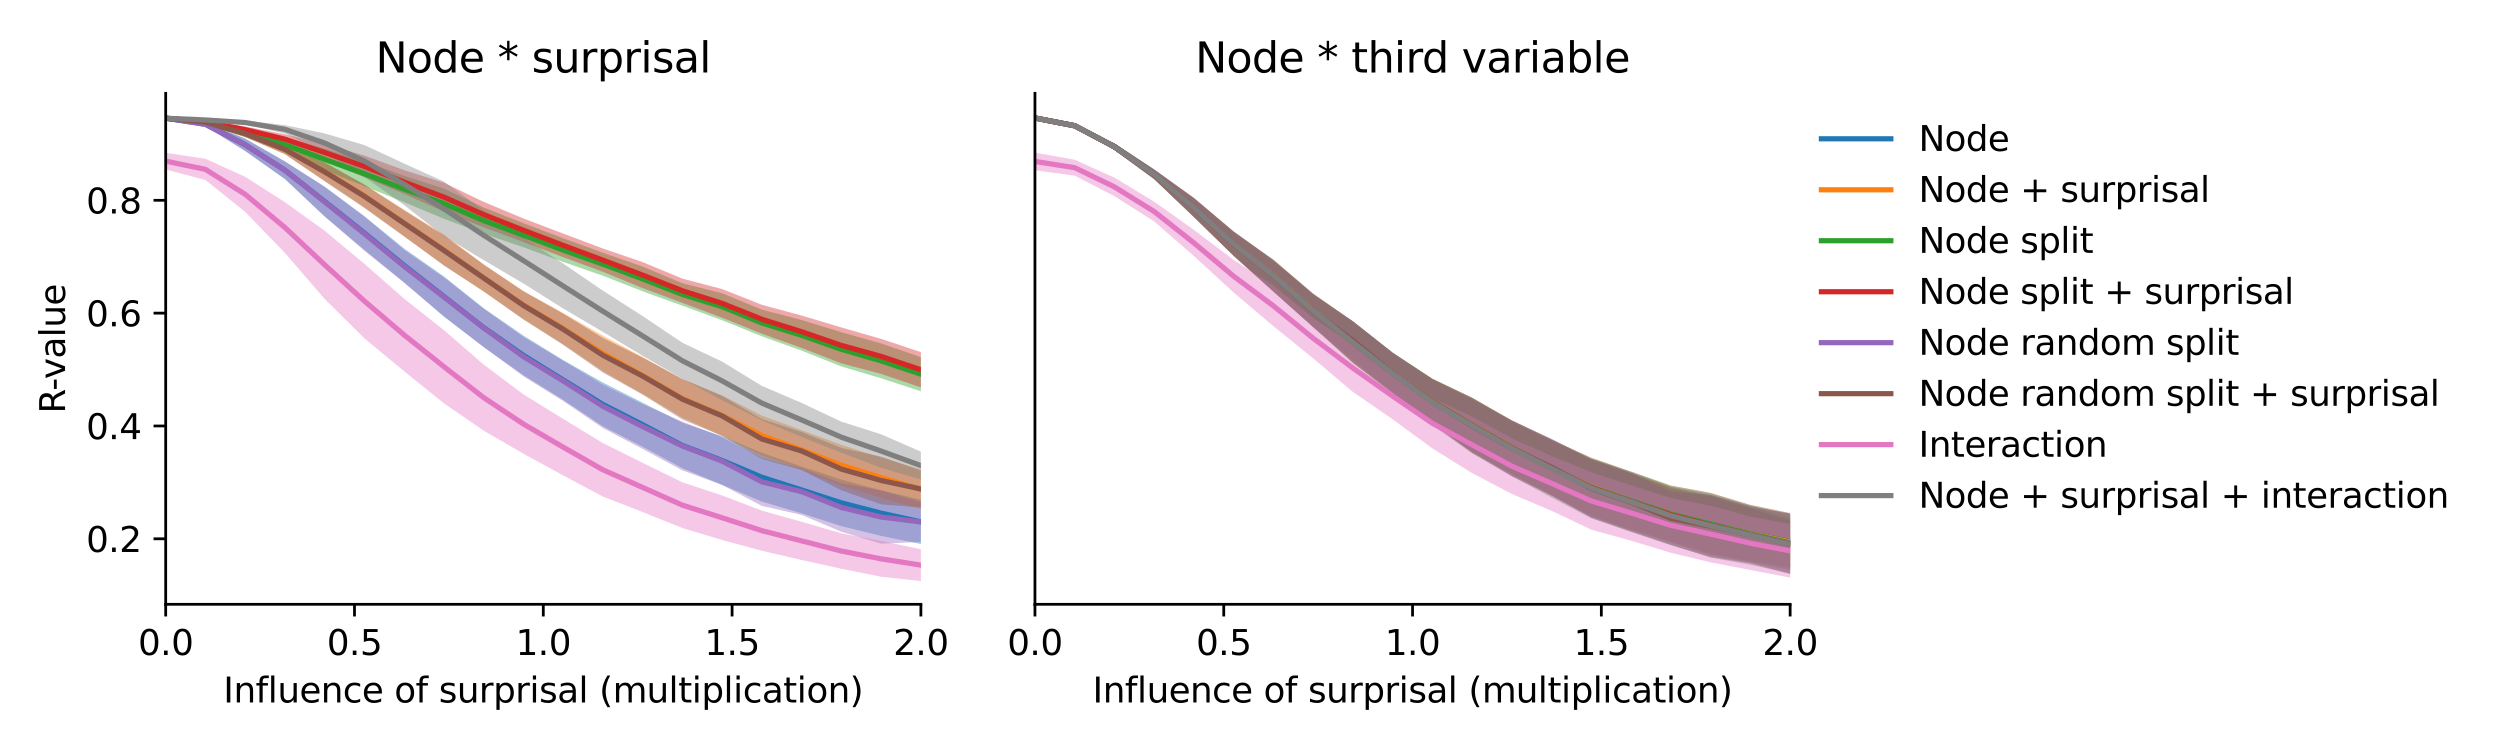 <?xml version="1.0" encoding="utf-8" standalone="no"?>
<!DOCTYPE svg PUBLIC "-//W3C//DTD SVG 1.1//EN"
  "http://www.w3.org/Graphics/SVG/1.1/DTD/svg11.dtd">
<svg xmlns:xlink="http://www.w3.org/1999/xlink" width="720pt" height="216pt" viewBox="0 0 720 216" xmlns="http://www.w3.org/2000/svg" version="1.1">
 <defs>
  <style type="text/css">*{stroke-linejoin: round; stroke-linecap: butt}</style>
 </defs>
 <g id="figure_1">
  <g id="patch_1">
   <path d="M 0 216 
L 720 216 
L 720 0 
L 0 0 
z
" style="fill: #ffffff"/>
  </g>
  <g id="axes_1">
   <g id="patch_2">
    <path d="M 47.72 174.04 
L 265.215 174.04 
L 265.215 26.88 
L 47.72 26.88 
z
" style="fill: #ffffff"/>
   </g>
   <g id="PolyCollection_1">
    <path d="M 47.72 33.58 
L 47.72 34.471 
L 59.167 36.349 
L 70.614 43.462 
L 82.061 51.538 
L 93.508 62.321 
L 104.956 71.955 
L 116.403 81.332 
L 127.85 91.196 
L 139.297 99.947 
L 150.744 108.041 
L 162.191 115.153 
L 173.638 122.787 
L 185.085 128.663 
L 196.532 134.855 
L 207.979 139.641 
L 219.427 144.469 
L 230.874 147.844 
L 242.321 151.528 
L 253.768 154.345 
L 265.215 156.688 
L 265.215 143.908 
L 265.215 143.908 
L 253.768 141.234 
L 242.321 138.123 
L 230.874 134.376 
L 219.427 130.417 
L 207.979 125.618 
L 196.532 121.761 
L 185.085 115.979 
L 173.638 110.174 
L 162.191 103.698 
L 150.744 96.649 
L 139.297 88.757 
L 127.85 79.597 
L 116.403 71.589 
L 104.956 62.262 
L 93.508 53.755 
L 82.061 46.521 
L 70.614 39.937 
L 59.167 35.225 
L 47.72 33.58 
z
" clip-path="url(#p3cda29ba68)" style="fill: #1f77b4; fill-opacity: 0.4"/>
   </g>
   <g id="PolyCollection_2">
    <path d="M 47.72 33.587 
L 47.72 34.485 
L 59.167 35.611 
L 70.614 39.443 
L 82.061 44.39 
L 93.508 52.131 
L 104.956 59.713 
L 116.403 68.084 
L 127.85 76.459 
L 139.297 83.934 
L 150.744 91.869 
L 162.191 99.14 
L 173.638 106.91 
L 185.085 113.49 
L 196.532 120.317 
L 207.979 125.542 
L 219.427 131.214 
L 230.874 135.226 
L 242.321 139.888 
L 253.768 143.366 
L 265.215 146.67 
L 265.215 135.147 
L 265.215 135.147 
L 253.768 131.756 
L 242.321 128.118 
L 230.874 123.901 
L 219.427 119.693 
L 207.979 113.861 
L 196.532 109.247 
L 185.085 102.799 
L 173.638 96.671 
L 162.191 90.155 
L 150.744 83.804 
L 139.297 76.148 
L 127.85 67.556 
L 116.403 60.411 
L 104.956 53.113 
L 93.508 46.757 
L 82.061 41.629 
L 70.614 37.479 
L 59.167 34.745 
L 47.72 33.587 
z
" clip-path="url(#p3cda29ba68)" style="fill: #ff7f0e; fill-opacity: 0.4"/>
   </g>
   <g id="PolyCollection_3">
    <path d="M 47.72 33.59 
L 47.72 34.478 
L 59.167 35.872 
L 70.614 39.541 
L 82.061 43.701 
L 93.508 48.978 
L 104.956 53.631 
L 116.403 58.249 
L 127.85 63.01 
L 139.297 67.284 
L 150.744 71.212 
L 162.191 75.439 
L 173.638 79.413 
L 185.085 83.905 
L 196.532 88.046 
L 207.979 92.232 
L 219.427 96.87 
L 230.874 100.989 
L 242.321 105.549 
L 253.768 108.951 
L 265.215 112.695 
L 265.215 102.862 
L 265.215 102.862 
L 253.768 98.914 
L 242.321 95.678 
L 230.874 92.162 
L 219.427 89.18 
L 207.979 84.457 
L 196.532 81.581 
L 185.085 76.777 
L 173.638 72.789 
L 162.191 68.613 
L 150.744 64.288 
L 139.297 59.766 
L 127.85 54.307 
L 116.403 50.654 
L 104.956 46.467 
L 93.508 42.819 
L 82.061 39.624 
L 70.614 37.077 
L 59.167 34.908 
L 47.72 33.59 
z
" clip-path="url(#p3cda29ba68)" style="fill: #2ca02c; fill-opacity: 0.4"/>
   </g>
   <g id="PolyCollection_4">
    <path d="M 47.72 33.608 
L 47.72 34.487 
L 59.167 35.546 
L 70.614 38.216 
L 82.061 41.495 
L 93.508 46.393 
L 104.956 51.038 
L 116.403 55.86 
L 127.85 60.932 
L 139.297 65.471 
L 150.744 69.707 
L 162.191 74.064 
L 173.638 78.282 
L 185.085 82.972 
L 196.532 87.234 
L 207.979 91.493 
L 219.427 96.118 
L 230.874 100.194 
L 242.321 104.647 
L 253.768 107.684 
L 265.215 111.578 
L 265.215 101.423 
L 265.215 101.423 
L 253.768 97.603 
L 242.321 94.31 
L 230.874 90.881 
L 219.427 87.791 
L 207.979 83.251 
L 196.532 80.252 
L 185.085 75.489 
L 173.638 71.574 
L 162.191 67.272 
L 150.744 62.918 
L 139.297 58.146 
L 127.85 52.623 
L 116.403 49.026 
L 104.956 44.825 
L 93.508 41.459 
L 82.061 38.679 
L 70.614 36.442 
L 59.167 34.694 
L 47.72 33.608 
z
" clip-path="url(#p3cda29ba68)" style="fill: #d62728; fill-opacity: 0.4"/>
   </g>
   <g id="PolyCollection_5">
    <path d="M 47.72 33.582 
L 47.72 34.486 
L 59.167 36.374 
L 70.614 43.51 
L 82.061 51.56 
L 93.508 62.373 
L 104.956 72.236 
L 116.403 81.447 
L 127.85 91.09 
L 139.297 99.956 
L 150.744 108.385 
L 162.191 115.498 
L 173.638 123.281 
L 185.085 129.312 
L 196.532 135.476 
L 207.979 139.681 
L 219.427 145.707 
L 230.874 148.304 
L 242.321 153.149 
L 253.768 156.589 
L 265.215 156.041 
L 265.215 144.614 
L 265.215 144.614 
L 253.768 141.225 
L 242.321 139.185 
L 230.874 134.909 
L 219.427 131.867 
L 207.979 125.937 
L 196.532 121.425 
L 185.085 116.422 
L 173.638 110.789 
L 162.191 103.913 
L 150.744 97.056 
L 139.297 88.919 
L 127.85 79.94 
L 116.403 71.97 
L 104.956 62.4 
L 93.508 53.843 
L 82.061 46.47 
L 70.614 39.943 
L 59.167 35.229 
L 47.72 33.582 
z
" clip-path="url(#p3cda29ba68)" style="fill: #9467bd; fill-opacity: 0.4"/>
   </g>
   <g id="PolyCollection_6">
    <path d="M 47.72 33.59 
L 47.72 34.502 
L 59.167 35.629 
L 70.614 39.466 
L 82.061 44.436 
L 93.508 52.198 
L 104.956 59.914 
L 116.403 68.096 
L 127.85 76.445 
L 139.297 83.941 
L 150.744 92.044 
L 162.191 99.334 
L 173.638 107.302 
L 185.085 113.655 
L 196.532 120.839 
L 207.979 125.538 
L 219.427 132.191 
L 230.874 135.381 
L 242.321 141.21 
L 253.768 145.264 
L 265.215 146.144 
L 265.215 135.526 
L 265.215 135.526 
L 253.768 131.508 
L 242.321 129.013 
L 230.874 124.409 
L 219.427 120.703 
L 207.979 114.046 
L 196.532 109.105 
L 185.085 102.998 
L 173.638 97.345 
L 162.191 90.32 
L 150.744 83.896 
L 139.297 76.18 
L 127.85 67.815 
L 116.403 60.589 
L 104.956 53.203 
L 93.508 46.808 
L 82.061 41.644 
L 70.614 37.494 
L 59.167 34.752 
L 47.72 33.59 
z
" clip-path="url(#p3cda29ba68)" style="fill: #8c564b; fill-opacity: 0.4"/>
   </g>
   <g id="PolyCollection_7">
    <path d="M 47.72 44.019 
L 47.72 48.808 
L 59.167 51.832 
L 70.614 61.025 
L 82.061 72.84 
L 93.508 86.089 
L 104.956 97.447 
L 116.403 106.932 
L 127.85 116.146 
L 139.297 124.03 
L 150.744 130.67 
L 162.191 136.922 
L 173.638 143.018 
L 185.085 147.471 
L 196.532 152.071 
L 207.979 155.531 
L 219.427 158.607 
L 230.874 161.286 
L 242.321 163.802 
L 253.768 166.107 
L 265.215 167.351 
L 265.215 158.181 
L 265.215 158.181 
L 253.768 155.801 
L 242.321 153.614 
L 230.874 150.276 
L 219.427 147.068 
L 207.979 142.706 
L 196.532 138.912 
L 185.085 133.303 
L 173.638 127.61 
L 162.191 120.646 
L 150.744 113.58 
L 139.297 105.003 
L 127.85 95.081 
L 116.403 86.035 
L 104.956 75.996 
L 93.508 66.458 
L 82.061 58.232 
L 70.614 50.926 
L 59.167 45.733 
L 47.72 44.019 
z
" clip-path="url(#p3cda29ba68)" style="fill: #e377c2; fill-opacity: 0.4"/>
   </g>
   <g id="PolyCollection_8">
    <path d="M 47.72 33.6 
L 47.72 34.485 
L 59.167 34.924 
L 70.614 35.865 
L 82.061 38.473 
L 93.508 43.983 
L 104.956 50.967 
L 116.403 59.072 
L 127.85 68.011 
L 139.297 74.907 
L 150.744 81.645 
L 162.191 88.849 
L 173.638 95.595 
L 185.085 102.479 
L 196.532 109.099 
L 207.979 115.265 
L 219.427 121.067 
L 230.874 125.849 
L 242.321 130.397 
L 253.768 134.735 
L 265.215 138.115 
L 265.215 130.08 
L 265.215 130.08 
L 253.768 125.09 
L 242.321 121.439 
L 230.874 116.05 
L 219.427 111.15 
L 207.979 104.142 
L 196.532 98.723 
L 185.085 91.033 
L 173.638 83.711 
L 162.191 75.902 
L 150.744 68.452 
L 139.297 60.6 
L 127.85 52.29 
L 116.403 47.114 
L 104.956 41.786 
L 93.508 38.435 
L 82.061 36.04 
L 70.614 34.719 
L 59.167 34.168 
L 47.72 33.6 
z
" clip-path="url(#p3cda29ba68)" style="fill: #7f7f7f; fill-opacity: 0.4"/>
   </g>
   <g id="matplotlib.axis_1">
    <g id="xtick_1">
     <g id="line2d_1">
      <defs>
       <path id="m90515d5d4a" d="M 0 0 
L 0 3.5 
" style="stroke: #000000; stroke-width: 0.8"/>
      </defs>
      <g>
       <use xlink:href="#m90515d5d4a" x="47.72" y="174.04" style="stroke: #000000; stroke-width: 0.8"/>
      </g>
     </g>
     <g id="text_1">
      <!-- 0.0 -->
      <g transform="translate(39.768 188.638)scale(0.1 -0.1)">
       <defs>
        <path id="DejaVuSans-30" d="M 2034 4250 
Q 1547 4250 1301 3770 
Q 1056 3291 1056 2328 
Q 1056 1369 1301 889 
Q 1547 409 2034 409 
Q 2525 409 2770 889 
Q 3016 1369 3016 2328 
Q 3016 3291 2770 3770 
Q 2525 4250 2034 4250 
z
M 2034 4750 
Q 2819 4750 3233 4129 
Q 3647 3509 3647 2328 
Q 3647 1150 3233 529 
Q 2819 -91 2034 -91 
Q 1250 -91 836 529 
Q 422 1150 422 2328 
Q 422 3509 836 4129 
Q 1250 4750 2034 4750 
z
" transform="scale(0.016)"/>
        <path id="DejaVuSans-2e" d="M 684 794 
L 1344 794 
L 1344 0 
L 684 0 
L 684 794 
z
" transform="scale(0.016)"/>
       </defs>
       <use xlink:href="#DejaVuSans-30"/>
       <use xlink:href="#DejaVuSans-2e" x="63.623"/>
       <use xlink:href="#DejaVuSans-30" x="95.41"/>
      </g>
     </g>
    </g>
    <g id="xtick_2">
     <g id="line2d_2">
      <g>
       <use xlink:href="#m90515d5d4a" x="102.094" y="174.04" style="stroke: #000000; stroke-width: 0.8"/>
      </g>
     </g>
     <g id="text_2">
      <!-- 0.5 -->
      <g transform="translate(94.142 188.638)scale(0.1 -0.1)">
       <defs>
        <path id="DejaVuSans-35" d="M 691 4666 
L 3169 4666 
L 3169 4134 
L 1269 4134 
L 1269 2991 
Q 1406 3038 1543 3061 
Q 1681 3084 1819 3084 
Q 2600 3084 3056 2656 
Q 3513 2228 3513 1497 
Q 3513 744 3044 326 
Q 2575 -91 1722 -91 
Q 1428 -91 1123 -41 
Q 819 9 494 109 
L 494 744 
Q 775 591 1075 516 
Q 1375 441 1709 441 
Q 2250 441 2565 725 
Q 2881 1009 2881 1497 
Q 2881 1984 2565 2268 
Q 2250 2553 1709 2553 
Q 1456 2553 1204 2497 
Q 953 2441 691 2322 
L 691 4666 
z
" transform="scale(0.016)"/>
       </defs>
       <use xlink:href="#DejaVuSans-30"/>
       <use xlink:href="#DejaVuSans-2e" x="63.623"/>
       <use xlink:href="#DejaVuSans-35" x="95.41"/>
      </g>
     </g>
    </g>
    <g id="xtick_3">
     <g id="line2d_3">
      <g>
       <use xlink:href="#m90515d5d4a" x="156.468" y="174.04" style="stroke: #000000; stroke-width: 0.8"/>
      </g>
     </g>
     <g id="text_3">
      <!-- 1.0 -->
      <g transform="translate(148.516 188.638)scale(0.1 -0.1)">
       <defs>
        <path id="DejaVuSans-31" d="M 794 531 
L 1825 531 
L 1825 4091 
L 703 3866 
L 703 4441 
L 1819 4666 
L 2450 4666 
L 2450 531 
L 3481 531 
L 3481 0 
L 794 0 
L 794 531 
z
" transform="scale(0.016)"/>
       </defs>
       <use xlink:href="#DejaVuSans-31"/>
       <use xlink:href="#DejaVuSans-2e" x="63.623"/>
       <use xlink:href="#DejaVuSans-30" x="95.41"/>
      </g>
     </g>
    </g>
    <g id="xtick_4">
     <g id="line2d_4">
      <g>
       <use xlink:href="#m90515d5d4a" x="210.841" y="174.04" style="stroke: #000000; stroke-width: 0.8"/>
      </g>
     </g>
     <g id="text_4">
      <!-- 1.5 -->
      <g transform="translate(202.89 188.638)scale(0.1 -0.1)">
       <use xlink:href="#DejaVuSans-31"/>
       <use xlink:href="#DejaVuSans-2e" x="63.623"/>
       <use xlink:href="#DejaVuSans-35" x="95.41"/>
      </g>
     </g>
    </g>
    <g id="xtick_5">
     <g id="line2d_5">
      <g>
       <use xlink:href="#m90515d5d4a" x="265.215" y="174.04" style="stroke: #000000; stroke-width: 0.8"/>
      </g>
     </g>
     <g id="text_5">
      <!-- 2.0 -->
      <g transform="translate(257.263 188.638)scale(0.1 -0.1)">
       <defs>
        <path id="DejaVuSans-32" d="M 1228 531 
L 3431 531 
L 3431 0 
L 469 0 
L 469 531 
Q 828 903 1448 1529 
Q 2069 2156 2228 2338 
Q 2531 2678 2651 2914 
Q 2772 3150 2772 3378 
Q 2772 3750 2511 3984 
Q 2250 4219 1831 4219 
Q 1534 4219 1204 4116 
Q 875 4013 500 3803 
L 500 4441 
Q 881 4594 1212 4672 
Q 1544 4750 1819 4750 
Q 2544 4750 2975 4387 
Q 3406 4025 3406 3419 
Q 3406 3131 3298 2873 
Q 3191 2616 2906 2266 
Q 2828 2175 2409 1742 
Q 1991 1309 1228 531 
z
" transform="scale(0.016)"/>
       </defs>
       <use xlink:href="#DejaVuSans-32"/>
       <use xlink:href="#DejaVuSans-2e" x="63.623"/>
       <use xlink:href="#DejaVuSans-30" x="95.41"/>
      </g>
     </g>
    </g>
    <g id="text_6">
     <!-- Influence of surprisal (multiplication) -->
     <g transform="translate(64.321 202.317)scale(0.1 -0.1)">
      <defs>
       <path id="DejaVuSans-49" d="M 628 4666 
L 1259 4666 
L 1259 0 
L 628 0 
L 628 4666 
z
" transform="scale(0.016)"/>
       <path id="DejaVuSans-6e" d="M 3513 2113 
L 3513 0 
L 2938 0 
L 2938 2094 
Q 2938 2591 2744 2837 
Q 2550 3084 2163 3084 
Q 1697 3084 1428 2787 
Q 1159 2491 1159 1978 
L 1159 0 
L 581 0 
L 581 3500 
L 1159 3500 
L 1159 2956 
Q 1366 3272 1645 3428 
Q 1925 3584 2291 3584 
Q 2894 3584 3203 3211 
Q 3513 2838 3513 2113 
z
" transform="scale(0.016)"/>
       <path id="DejaVuSans-66" d="M 2375 4863 
L 2375 4384 
L 1825 4384 
Q 1516 4384 1395 4259 
Q 1275 4134 1275 3809 
L 1275 3500 
L 2222 3500 
L 2222 3053 
L 1275 3053 
L 1275 0 
L 697 0 
L 697 3053 
L 147 3053 
L 147 3500 
L 697 3500 
L 697 3744 
Q 697 4328 969 4595 
Q 1241 4863 1831 4863 
L 2375 4863 
z
" transform="scale(0.016)"/>
       <path id="DejaVuSans-6c" d="M 603 4863 
L 1178 4863 
L 1178 0 
L 603 0 
L 603 4863 
z
" transform="scale(0.016)"/>
       <path id="DejaVuSans-75" d="M 544 1381 
L 544 3500 
L 1119 3500 
L 1119 1403 
Q 1119 906 1312 657 
Q 1506 409 1894 409 
Q 2359 409 2629 706 
Q 2900 1003 2900 1516 
L 2900 3500 
L 3475 3500 
L 3475 0 
L 2900 0 
L 2900 538 
Q 2691 219 2414 64 
Q 2138 -91 1772 -91 
Q 1169 -91 856 284 
Q 544 659 544 1381 
z
M 1991 3584 
L 1991 3584 
z
" transform="scale(0.016)"/>
       <path id="DejaVuSans-65" d="M 3597 1894 
L 3597 1613 
L 953 1613 
Q 991 1019 1311 708 
Q 1631 397 2203 397 
Q 2534 397 2845 478 
Q 3156 559 3463 722 
L 3463 178 
Q 3153 47 2828 -22 
Q 2503 -91 2169 -91 
Q 1331 -91 842 396 
Q 353 884 353 1716 
Q 353 2575 817 3079 
Q 1281 3584 2069 3584 
Q 2775 3584 3186 3129 
Q 3597 2675 3597 1894 
z
M 3022 2063 
Q 3016 2534 2758 2815 
Q 2500 3097 2075 3097 
Q 1594 3097 1305 2825 
Q 1016 2553 972 2059 
L 3022 2063 
z
" transform="scale(0.016)"/>
       <path id="DejaVuSans-63" d="M 3122 3366 
L 3122 2828 
Q 2878 2963 2633 3030 
Q 2388 3097 2138 3097 
Q 1578 3097 1268 2742 
Q 959 2388 959 1747 
Q 959 1106 1268 751 
Q 1578 397 2138 397 
Q 2388 397 2633 464 
Q 2878 531 3122 666 
L 3122 134 
Q 2881 22 2623 -34 
Q 2366 -91 2075 -91 
Q 1284 -91 818 406 
Q 353 903 353 1747 
Q 353 2603 823 3093 
Q 1294 3584 2113 3584 
Q 2378 3584 2631 3529 
Q 2884 3475 3122 3366 
z
" transform="scale(0.016)"/>
       <path id="DejaVuSans-20" transform="scale(0.016)"/>
       <path id="DejaVuSans-6f" d="M 1959 3097 
Q 1497 3097 1228 2736 
Q 959 2375 959 1747 
Q 959 1119 1226 758 
Q 1494 397 1959 397 
Q 2419 397 2687 759 
Q 2956 1122 2956 1747 
Q 2956 2369 2687 2733 
Q 2419 3097 1959 3097 
z
M 1959 3584 
Q 2709 3584 3137 3096 
Q 3566 2609 3566 1747 
Q 3566 888 3137 398 
Q 2709 -91 1959 -91 
Q 1206 -91 779 398 
Q 353 888 353 1747 
Q 353 2609 779 3096 
Q 1206 3584 1959 3584 
z
" transform="scale(0.016)"/>
       <path id="DejaVuSans-73" d="M 2834 3397 
L 2834 2853 
Q 2591 2978 2328 3040 
Q 2066 3103 1784 3103 
Q 1356 3103 1142 2972 
Q 928 2841 928 2578 
Q 928 2378 1081 2264 
Q 1234 2150 1697 2047 
L 1894 2003 
Q 2506 1872 2764 1633 
Q 3022 1394 3022 966 
Q 3022 478 2636 193 
Q 2250 -91 1575 -91 
Q 1294 -91 989 -36 
Q 684 19 347 128 
L 347 722 
Q 666 556 975 473 
Q 1284 391 1588 391 
Q 1994 391 2212 530 
Q 2431 669 2431 922 
Q 2431 1156 2273 1281 
Q 2116 1406 1581 1522 
L 1381 1569 
Q 847 1681 609 1914 
Q 372 2147 372 2553 
Q 372 3047 722 3315 
Q 1072 3584 1716 3584 
Q 2034 3584 2315 3537 
Q 2597 3491 2834 3397 
z
" transform="scale(0.016)"/>
       <path id="DejaVuSans-72" d="M 2631 2963 
Q 2534 3019 2420 3045 
Q 2306 3072 2169 3072 
Q 1681 3072 1420 2755 
Q 1159 2438 1159 1844 
L 1159 0 
L 581 0 
L 581 3500 
L 1159 3500 
L 1159 2956 
Q 1341 3275 1631 3429 
Q 1922 3584 2338 3584 
Q 2397 3584 2469 3576 
Q 2541 3569 2628 3553 
L 2631 2963 
z
" transform="scale(0.016)"/>
       <path id="DejaVuSans-70" d="M 1159 525 
L 1159 -1331 
L 581 -1331 
L 581 3500 
L 1159 3500 
L 1159 2969 
Q 1341 3281 1617 3432 
Q 1894 3584 2278 3584 
Q 2916 3584 3314 3078 
Q 3713 2572 3713 1747 
Q 3713 922 3314 415 
Q 2916 -91 2278 -91 
Q 1894 -91 1617 61 
Q 1341 213 1159 525 
z
M 3116 1747 
Q 3116 2381 2855 2742 
Q 2594 3103 2138 3103 
Q 1681 3103 1420 2742 
Q 1159 2381 1159 1747 
Q 1159 1113 1420 752 
Q 1681 391 2138 391 
Q 2594 391 2855 752 
Q 3116 1113 3116 1747 
z
" transform="scale(0.016)"/>
       <path id="DejaVuSans-69" d="M 603 3500 
L 1178 3500 
L 1178 0 
L 603 0 
L 603 3500 
z
M 603 4863 
L 1178 4863 
L 1178 4134 
L 603 4134 
L 603 4863 
z
" transform="scale(0.016)"/>
       <path id="DejaVuSans-61" d="M 2194 1759 
Q 1497 1759 1228 1600 
Q 959 1441 959 1056 
Q 959 750 1161 570 
Q 1363 391 1709 391 
Q 2188 391 2477 730 
Q 2766 1069 2766 1631 
L 2766 1759 
L 2194 1759 
z
M 3341 1997 
L 3341 0 
L 2766 0 
L 2766 531 
Q 2569 213 2275 61 
Q 1981 -91 1556 -91 
Q 1019 -91 701 211 
Q 384 513 384 1019 
Q 384 1609 779 1909 
Q 1175 2209 1959 2209 
L 2766 2209 
L 2766 2266 
Q 2766 2663 2505 2880 
Q 2244 3097 1772 3097 
Q 1472 3097 1187 3025 
Q 903 2953 641 2809 
L 641 3341 
Q 956 3463 1253 3523 
Q 1550 3584 1831 3584 
Q 2591 3584 2966 3190 
Q 3341 2797 3341 1997 
z
" transform="scale(0.016)"/>
       <path id="DejaVuSans-28" d="M 1984 4856 
Q 1566 4138 1362 3434 
Q 1159 2731 1159 2009 
Q 1159 1288 1364 580 
Q 1569 -128 1984 -844 
L 1484 -844 
Q 1016 -109 783 600 
Q 550 1309 550 2009 
Q 550 2706 781 3412 
Q 1013 4119 1484 4856 
L 1984 4856 
z
" transform="scale(0.016)"/>
       <path id="DejaVuSans-6d" d="M 3328 2828 
Q 3544 3216 3844 3400 
Q 4144 3584 4550 3584 
Q 5097 3584 5394 3201 
Q 5691 2819 5691 2113 
L 5691 0 
L 5113 0 
L 5113 2094 
Q 5113 2597 4934 2840 
Q 4756 3084 4391 3084 
Q 3944 3084 3684 2787 
Q 3425 2491 3425 1978 
L 3425 0 
L 2847 0 
L 2847 2094 
Q 2847 2600 2669 2842 
Q 2491 3084 2119 3084 
Q 1678 3084 1418 2786 
Q 1159 2488 1159 1978 
L 1159 0 
L 581 0 
L 581 3500 
L 1159 3500 
L 1159 2956 
Q 1356 3278 1631 3431 
Q 1906 3584 2284 3584 
Q 2666 3584 2933 3390 
Q 3200 3197 3328 2828 
z
" transform="scale(0.016)"/>
       <path id="DejaVuSans-74" d="M 1172 4494 
L 1172 3500 
L 2356 3500 
L 2356 3053 
L 1172 3053 
L 1172 1153 
Q 1172 725 1289 603 
Q 1406 481 1766 481 
L 2356 481 
L 2356 0 
L 1766 0 
Q 1100 0 847 248 
Q 594 497 594 1153 
L 594 3053 
L 172 3053 
L 172 3500 
L 594 3500 
L 594 4494 
L 1172 4494 
z
" transform="scale(0.016)"/>
       <path id="DejaVuSans-29" d="M 513 4856 
L 1013 4856 
Q 1481 4119 1714 3412 
Q 1947 2706 1947 2009 
Q 1947 1309 1714 600 
Q 1481 -109 1013 -844 
L 513 -844 
Q 928 -128 1133 580 
Q 1338 1288 1338 2009 
Q 1338 2731 1133 3434 
Q 928 4138 513 4856 
z
" transform="scale(0.016)"/>
      </defs>
      <use xlink:href="#DejaVuSans-49"/>
      <use xlink:href="#DejaVuSans-6e" x="29.492"/>
      <use xlink:href="#DejaVuSans-66" x="92.871"/>
      <use xlink:href="#DejaVuSans-6c" x="128.076"/>
      <use xlink:href="#DejaVuSans-75" x="155.859"/>
      <use xlink:href="#DejaVuSans-65" x="219.238"/>
      <use xlink:href="#DejaVuSans-6e" x="280.762"/>
      <use xlink:href="#DejaVuSans-63" x="344.141"/>
      <use xlink:href="#DejaVuSans-65" x="399.121"/>
      <use xlink:href="#DejaVuSans-20" x="460.645"/>
      <use xlink:href="#DejaVuSans-6f" x="492.432"/>
      <use xlink:href="#DejaVuSans-66" x="553.613"/>
      <use xlink:href="#DejaVuSans-20" x="588.818"/>
      <use xlink:href="#DejaVuSans-73" x="620.605"/>
      <use xlink:href="#DejaVuSans-75" x="672.705"/>
      <use xlink:href="#DejaVuSans-72" x="736.084"/>
      <use xlink:href="#DejaVuSans-70" x="777.197"/>
      <use xlink:href="#DejaVuSans-72" x="840.674"/>
      <use xlink:href="#DejaVuSans-69" x="881.787"/>
      <use xlink:href="#DejaVuSans-73" x="909.57"/>
      <use xlink:href="#DejaVuSans-61" x="961.67"/>
      <use xlink:href="#DejaVuSans-6c" x="1022.949"/>
      <use xlink:href="#DejaVuSans-20" x="1050.732"/>
      <use xlink:href="#DejaVuSans-28" x="1082.52"/>
      <use xlink:href="#DejaVuSans-6d" x="1121.533"/>
      <use xlink:href="#DejaVuSans-75" x="1218.945"/>
      <use xlink:href="#DejaVuSans-6c" x="1282.324"/>
      <use xlink:href="#DejaVuSans-74" x="1310.107"/>
      <use xlink:href="#DejaVuSans-69" x="1349.316"/>
      <use xlink:href="#DejaVuSans-70" x="1377.1"/>
      <use xlink:href="#DejaVuSans-6c" x="1440.576"/>
      <use xlink:href="#DejaVuSans-69" x="1468.359"/>
      <use xlink:href="#DejaVuSans-63" x="1496.143"/>
      <use xlink:href="#DejaVuSans-61" x="1551.123"/>
      <use xlink:href="#DejaVuSans-74" x="1612.402"/>
      <use xlink:href="#DejaVuSans-69" x="1651.611"/>
      <use xlink:href="#DejaVuSans-6f" x="1679.395"/>
      <use xlink:href="#DejaVuSans-6e" x="1740.576"/>
      <use xlink:href="#DejaVuSans-29" x="1803.955"/>
     </g>
    </g>
   </g>
   <g id="matplotlib.axis_2">
    <g id="ytick_1">
     <g id="line2d_6">
      <defs>
       <path id="m677a91c32b" d="M 0 0 
L -3.5 0 
" style="stroke: #000000; stroke-width: 0.8"/>
      </defs>
      <g>
       <use xlink:href="#m677a91c32b" x="47.72" y="155.171" style="stroke: #000000; stroke-width: 0.8"/>
      </g>
     </g>
     <g id="text_7">
      <!-- 0.2 -->
      <g transform="translate(24.817 158.97)scale(0.1 -0.1)">
       <use xlink:href="#DejaVuSans-30"/>
       <use xlink:href="#DejaVuSans-2e" x="63.623"/>
       <use xlink:href="#DejaVuSans-32" x="95.41"/>
      </g>
     </g>
    </g>
    <g id="ytick_2">
     <g id="line2d_7">
      <g>
       <use xlink:href="#m677a91c32b" x="47.72" y="122.677" style="stroke: #000000; stroke-width: 0.8"/>
      </g>
     </g>
     <g id="text_8">
      <!-- 0.4 -->
      <g transform="translate(24.817 126.476)scale(0.1 -0.1)">
       <defs>
        <path id="DejaVuSans-34" d="M 2419 4116 
L 825 1625 
L 2419 1625 
L 2419 4116 
z
M 2253 4666 
L 3047 4666 
L 3047 1625 
L 3713 1625 
L 3713 1100 
L 3047 1100 
L 3047 0 
L 2419 0 
L 2419 1100 
L 313 1100 
L 313 1709 
L 2253 4666 
z
" transform="scale(0.016)"/>
       </defs>
       <use xlink:href="#DejaVuSans-30"/>
       <use xlink:href="#DejaVuSans-2e" x="63.623"/>
       <use xlink:href="#DejaVuSans-34" x="95.41"/>
      </g>
     </g>
    </g>
    <g id="ytick_3">
     <g id="line2d_8">
      <g>
       <use xlink:href="#m677a91c32b" x="47.72" y="90.183" style="stroke: #000000; stroke-width: 0.8"/>
      </g>
     </g>
     <g id="text_9">
      <!-- 0.6 -->
      <g transform="translate(24.817 93.982)scale(0.1 -0.1)">
       <defs>
        <path id="DejaVuSans-36" d="M 2113 2584 
Q 1688 2584 1439 2293 
Q 1191 2003 1191 1497 
Q 1191 994 1439 701 
Q 1688 409 2113 409 
Q 2538 409 2786 701 
Q 3034 994 3034 1497 
Q 3034 2003 2786 2293 
Q 2538 2584 2113 2584 
z
M 3366 4563 
L 3366 3988 
Q 3128 4100 2886 4159 
Q 2644 4219 2406 4219 
Q 1781 4219 1451 3797 
Q 1122 3375 1075 2522 
Q 1259 2794 1537 2939 
Q 1816 3084 2150 3084 
Q 2853 3084 3261 2657 
Q 3669 2231 3669 1497 
Q 3669 778 3244 343 
Q 2819 -91 2113 -91 
Q 1303 -91 875 529 
Q 447 1150 447 2328 
Q 447 3434 972 4092 
Q 1497 4750 2381 4750 
Q 2619 4750 2861 4703 
Q 3103 4656 3366 4563 
z
" transform="scale(0.016)"/>
       </defs>
       <use xlink:href="#DejaVuSans-30"/>
       <use xlink:href="#DejaVuSans-2e" x="63.623"/>
       <use xlink:href="#DejaVuSans-36" x="95.41"/>
      </g>
     </g>
    </g>
    <g id="ytick_4">
     <g id="line2d_9">
      <g>
       <use xlink:href="#m677a91c32b" x="47.72" y="57.689" style="stroke: #000000; stroke-width: 0.8"/>
      </g>
     </g>
     <g id="text_10">
      <!-- 0.8 -->
      <g transform="translate(24.817 61.488)scale(0.1 -0.1)">
       <defs>
        <path id="DejaVuSans-38" d="M 2034 2216 
Q 1584 2216 1326 1975 
Q 1069 1734 1069 1313 
Q 1069 891 1326 650 
Q 1584 409 2034 409 
Q 2484 409 2743 651 
Q 3003 894 3003 1313 
Q 3003 1734 2745 1975 
Q 2488 2216 2034 2216 
z
M 1403 2484 
Q 997 2584 770 2862 
Q 544 3141 544 3541 
Q 544 4100 942 4425 
Q 1341 4750 2034 4750 
Q 2731 4750 3128 4425 
Q 3525 4100 3525 3541 
Q 3525 3141 3298 2862 
Q 3072 2584 2669 2484 
Q 3125 2378 3379 2068 
Q 3634 1759 3634 1313 
Q 3634 634 3220 271 
Q 2806 -91 2034 -91 
Q 1263 -91 848 271 
Q 434 634 434 1313 
Q 434 1759 690 2068 
Q 947 2378 1403 2484 
z
M 1172 3481 
Q 1172 3119 1398 2916 
Q 1625 2713 2034 2713 
Q 2441 2713 2670 2916 
Q 2900 3119 2900 3481 
Q 2900 3844 2670 4047 
Q 2441 4250 2034 4250 
Q 1625 4250 1398 4047 
Q 1172 3844 1172 3481 
z
" transform="scale(0.016)"/>
       </defs>
       <use xlink:href="#DejaVuSans-30"/>
       <use xlink:href="#DejaVuSans-2e" x="63.623"/>
       <use xlink:href="#DejaVuSans-38" x="95.41"/>
      </g>
     </g>
    </g>
    <g id="text_11">
     <!-- R-value -->
     <g transform="translate(18.737 119.065)rotate(-90)scale(0.1 -0.1)">
      <defs>
       <path id="DejaVuSans-52" d="M 2841 2188 
Q 3044 2119 3236 1894 
Q 3428 1669 3622 1275 
L 4263 0 
L 3584 0 
L 2988 1197 
Q 2756 1666 2539 1819 
Q 2322 1972 1947 1972 
L 1259 1972 
L 1259 0 
L 628 0 
L 628 4666 
L 2053 4666 
Q 2853 4666 3247 4331 
Q 3641 3997 3641 3322 
Q 3641 2881 3436 2590 
Q 3231 2300 2841 2188 
z
M 1259 4147 
L 1259 2491 
L 2053 2491 
Q 2509 2491 2742 2702 
Q 2975 2913 2975 3322 
Q 2975 3731 2742 3939 
Q 2509 4147 2053 4147 
L 1259 4147 
z
" transform="scale(0.016)"/>
       <path id="DejaVuSans-2d" d="M 313 2009 
L 1997 2009 
L 1997 1497 
L 313 1497 
L 313 2009 
z
" transform="scale(0.016)"/>
       <path id="DejaVuSans-76" d="M 191 3500 
L 800 3500 
L 1894 563 
L 2988 3500 
L 3597 3500 
L 2284 0 
L 1503 0 
L 191 3500 
z
" transform="scale(0.016)"/>
      </defs>
      <use xlink:href="#DejaVuSans-52"/>
      <use xlink:href="#DejaVuSans-2d" x="65.482"/>
      <use xlink:href="#DejaVuSans-76" x="98.941"/>
      <use xlink:href="#DejaVuSans-61" x="158.121"/>
      <use xlink:href="#DejaVuSans-6c" x="219.4"/>
      <use xlink:href="#DejaVuSans-75" x="247.184"/>
      <use xlink:href="#DejaVuSans-65" x="310.562"/>
     </g>
    </g>
   </g>
   <g id="line2d_10">
    <path d="M 47.72 34.026 
L 59.167 35.787 
L 70.614 41.699 
L 82.061 49.029 
L 93.508 58.038 
L 104.956 67.109 
L 116.403 76.46 
L 127.85 85.397 
L 139.297 94.352 
L 150.744 102.345 
L 162.191 109.426 
L 173.638 116.48 
L 185.085 122.321 
L 196.532 128.308 
L 207.979 132.629 
L 219.427 137.443 
L 230.874 141.11 
L 242.321 144.825 
L 253.768 147.789 
L 265.215 150.298 
" clip-path="url(#p3cda29ba68)" style="fill: none; stroke: #1f77b4; stroke-width: 1.5; stroke-linecap: square"/>
   </g>
   <g id="line2d_11">
    <path d="M 47.72 34.036 
L 59.167 35.178 
L 70.614 38.461 
L 82.061 43.009 
L 93.508 49.444 
L 104.956 56.413 
L 116.403 64.247 
L 127.85 72.008 
L 139.297 80.041 
L 150.744 87.836 
L 162.191 94.648 
L 173.638 101.791 
L 185.085 108.144 
L 196.532 114.782 
L 207.979 119.701 
L 219.427 125.453 
L 230.874 129.564 
L 242.321 134.003 
L 253.768 137.561 
L 265.215 140.908 
" clip-path="url(#p3cda29ba68)" style="fill: none; stroke: #ff7f0e; stroke-width: 1.5; stroke-linecap: square"/>
   </g>
   <g id="line2d_12">
    <path d="M 47.72 34.034 
L 59.167 35.39 
L 70.614 38.309 
L 82.061 41.662 
L 93.508 45.899 
L 104.956 50.049 
L 116.403 54.451 
L 127.85 58.658 
L 139.297 63.525 
L 150.744 67.75 
L 162.191 72.026 
L 173.638 76.101 
L 185.085 80.341 
L 196.532 84.813 
L 207.979 88.344 
L 219.427 93.025 
L 230.874 96.575 
L 242.321 100.613 
L 253.768 103.933 
L 265.215 107.778 
" clip-path="url(#p3cda29ba68)" style="fill: none; stroke: #2ca02c; stroke-width: 1.5; stroke-linecap: square"/>
   </g>
   <g id="line2d_13">
    <path d="M 47.72 34.048 
L 59.167 35.12 
L 70.614 37.329 
L 82.061 40.087 
L 93.508 43.926 
L 104.956 47.931 
L 116.403 52.443 
L 127.85 56.778 
L 139.297 61.809 
L 150.744 66.313 
L 162.191 70.668 
L 173.638 74.928 
L 185.085 79.23 
L 196.532 83.743 
L 207.979 87.372 
L 219.427 91.954 
L 230.874 95.538 
L 242.321 99.479 
L 253.768 102.644 
L 265.215 106.5 
" clip-path="url(#p3cda29ba68)" style="fill: none; stroke: #d62728; stroke-width: 1.5; stroke-linecap: square"/>
   </g>
   <g id="line2d_14">
    <path d="M 47.72 34.034 
L 59.167 35.801 
L 70.614 41.727 
L 82.061 49.015 
L 93.508 58.108 
L 104.956 67.318 
L 116.403 76.708 
L 127.85 85.515 
L 139.297 94.437 
L 150.744 102.72 
L 162.191 109.705 
L 173.638 117.035 
L 185.085 122.867 
L 196.532 128.45 
L 207.979 132.809 
L 219.427 138.787 
L 230.874 141.606 
L 242.321 146.167 
L 253.768 148.907 
L 265.215 150.327 
" clip-path="url(#p3cda29ba68)" style="fill: none; stroke: #9467bd; stroke-width: 1.5; stroke-linecap: square"/>
   </g>
   <g id="line2d_15">
    <path d="M 47.72 34.046 
L 59.167 35.19 
L 70.614 38.48 
L 82.061 43.04 
L 93.508 49.503 
L 104.956 56.558 
L 116.403 64.343 
L 127.85 72.13 
L 139.297 80.061 
L 150.744 87.97 
L 162.191 94.827 
L 173.638 102.323 
L 185.085 108.327 
L 196.532 114.972 
L 207.979 119.792 
L 219.427 126.447 
L 230.874 129.895 
L 242.321 135.112 
L 253.768 138.386 
L 265.215 140.835 
" clip-path="url(#p3cda29ba68)" style="fill: none; stroke: #8c564b; stroke-width: 1.5; stroke-linecap: square"/>
   </g>
   <g id="line2d_16">
    <path d="M 47.72 46.414 
L 59.167 48.783 
L 70.614 55.976 
L 82.061 65.536 
L 93.508 76.273 
L 104.956 86.721 
L 116.403 96.483 
L 127.85 105.614 
L 139.297 114.516 
L 150.744 122.125 
L 162.191 128.784 
L 173.638 135.314 
L 185.085 140.387 
L 196.532 145.491 
L 207.979 149.118 
L 219.427 152.837 
L 230.874 155.781 
L 242.321 158.708 
L 253.768 160.954 
L 265.215 162.766 
" clip-path="url(#p3cda29ba68)" style="fill: none; stroke: #e377c2; stroke-width: 1.5; stroke-linecap: square"/>
   </g>
   <g id="line2d_17">
    <path d="M 47.72 34.042 
L 59.167 34.546 
L 70.614 35.292 
L 82.061 37.256 
L 93.508 41.209 
L 104.956 46.376 
L 116.403 53.093 
L 127.85 60.15 
L 139.297 67.754 
L 150.744 75.049 
L 162.191 82.376 
L 173.638 89.653 
L 185.085 96.756 
L 196.532 103.911 
L 207.979 109.703 
L 219.427 116.109 
L 230.874 120.949 
L 242.321 125.918 
L 253.768 129.913 
L 265.215 134.097 
" clip-path="url(#p3cda29ba68)" style="fill: none; stroke: #7f7f7f; stroke-width: 1.5; stroke-linecap: square"/>
   </g>
   <g id="patch_3">
    <path d="M 47.72 174.04 
L 47.72 26.88 
" style="fill: none; stroke: #000000; stroke-width: 0.8; stroke-linejoin: miter; stroke-linecap: square"/>
   </g>
   <g id="patch_4">
    <path d="M 47.72 174.04 
L 265.215 174.04 
" style="fill: none; stroke: #000000; stroke-width: 0.8; stroke-linejoin: miter; stroke-linecap: square"/>
   </g>
   <g id="text_12">
    <!-- Node * surprisal -->
    <g transform="translate(108.186 20.88)scale(0.12 -0.12)">
     <defs>
      <path id="DejaVuSans-4e" d="M 628 4666 
L 1478 4666 
L 3547 763 
L 3547 4666 
L 4159 4666 
L 4159 0 
L 3309 0 
L 1241 3903 
L 1241 0 
L 628 0 
L 628 4666 
z
" transform="scale(0.016)"/>
      <path id="DejaVuSans-64" d="M 2906 2969 
L 2906 4863 
L 3481 4863 
L 3481 0 
L 2906 0 
L 2906 525 
Q 2725 213 2448 61 
Q 2172 -91 1784 -91 
Q 1150 -91 751 415 
Q 353 922 353 1747 
Q 353 2572 751 3078 
Q 1150 3584 1784 3584 
Q 2172 3584 2448 3432 
Q 2725 3281 2906 2969 
z
M 947 1747 
Q 947 1113 1208 752 
Q 1469 391 1925 391 
Q 2381 391 2643 752 
Q 2906 1113 2906 1747 
Q 2906 2381 2643 2742 
Q 2381 3103 1925 3103 
Q 1469 3103 1208 2742 
Q 947 2381 947 1747 
z
" transform="scale(0.016)"/>
      <path id="DejaVuSans-2a" d="M 3009 3897 
L 1888 3291 
L 3009 2681 
L 2828 2375 
L 1778 3009 
L 1778 1831 
L 1422 1831 
L 1422 3009 
L 372 2375 
L 191 2681 
L 1313 3291 
L 191 3897 
L 372 4206 
L 1422 3572 
L 1422 4750 
L 1778 4750 
L 1778 3572 
L 2828 4206 
L 3009 3897 
z
" transform="scale(0.016)"/>
     </defs>
     <use xlink:href="#DejaVuSans-4e"/>
     <use xlink:href="#DejaVuSans-6f" x="74.805"/>
     <use xlink:href="#DejaVuSans-64" x="135.986"/>
     <use xlink:href="#DejaVuSans-65" x="199.463"/>
     <use xlink:href="#DejaVuSans-20" x="260.986"/>
     <use xlink:href="#DejaVuSans-2a" x="292.773"/>
     <use xlink:href="#DejaVuSans-20" x="342.773"/>
     <use xlink:href="#DejaVuSans-73" x="374.561"/>
     <use xlink:href="#DejaVuSans-75" x="426.66"/>
     <use xlink:href="#DejaVuSans-72" x="490.039"/>
     <use xlink:href="#DejaVuSans-70" x="531.152"/>
     <use xlink:href="#DejaVuSans-72" x="594.629"/>
     <use xlink:href="#DejaVuSans-69" x="635.742"/>
     <use xlink:href="#DejaVuSans-73" x="663.525"/>
     <use xlink:href="#DejaVuSans-61" x="715.625"/>
     <use xlink:href="#DejaVuSans-6c" x="776.904"/>
    </g>
   </g>
  </g>
  <g id="axes_2">
   <g id="patch_5">
    <path d="M 298.065 174.04 
L 515.56 174.04 
L 515.56 26.88 
L 298.065 26.88 
z
" style="fill: #ffffff"/>
   </g>
   <g id="PolyCollection_9">
    <path d="M 298.065 33.569 
L 298.065 34.363 
L 309.512 36.557 
L 320.959 43.148 
L 332.406 51.49 
L 343.853 62.407 
L 355.301 73.538 
L 366.748 83.742 
L 378.195 93.971 
L 389.642 104.152 
L 401.089 112.959 
L 412.536 121.872 
L 423.983 130.121 
L 435.43 136.617 
L 446.877 142.577 
L 458.324 148.724 
L 469.772 152.709 
L 481.219 156.319 
L 492.666 159.925 
L 504.113 161.922 
L 515.56 164.157 
L 515.56 147.764 
L 515.56 147.764 
L 504.113 145.433 
L 492.666 141.956 
L 481.219 139.824 
L 469.772 135.838 
L 458.324 131.903 
L 446.877 126.713 
L 435.43 121.123 
L 423.983 114.557 
L 412.536 109.094 
L 401.089 101.525 
L 389.642 92.541 
L 378.195 84.564 
L 366.748 74.804 
L 355.301 66.651 
L 343.853 57.012 
L 332.406 48.802 
L 320.959 41.29 
L 309.512 35.846 
L 298.065 33.569 
z
" clip-path="url(#pe0fdd21466)" style="fill: #1f77b4; fill-opacity: 0.4"/>
   </g>
   <g id="PolyCollection_10">
    <path d="M 298.065 33.573 
L 298.065 34.375 
L 309.512 36.569 
L 320.959 43.16 
L 332.406 51.52 
L 343.853 62.447 
L 355.301 73.594 
L 366.748 83.777 
L 378.195 93.998 
L 389.642 104.121 
L 401.089 112.934 
L 412.536 121.876 
L 423.983 130.154 
L 435.43 136.655 
L 446.877 142.687 
L 458.324 148.741 
L 469.772 152.868 
L 481.219 156.356 
L 492.666 160.068 
L 504.113 162.014 
L 515.56 164.292 
L 515.56 147.813 
L 515.56 147.813 
L 504.113 145.392 
L 492.666 141.991 
L 481.219 139.885 
L 469.772 135.826 
L 458.324 131.817 
L 446.877 126.669 
L 435.43 121.038 
L 423.983 114.529 
L 412.536 109.094 
L 401.089 101.631 
L 389.642 92.537 
L 378.195 84.601 
L 366.748 74.811 
L 355.301 66.667 
L 343.853 57.025 
L 332.406 48.823 
L 320.959 41.299 
L 309.512 35.855 
L 298.065 33.573 
z
" clip-path="url(#pe0fdd21466)" style="fill: #ff7f0e; fill-opacity: 0.4"/>
   </g>
   <g id="PolyCollection_11">
    <path d="M 298.065 33.574 
L 298.065 34.381 
L 309.512 36.574 
L 320.959 43.195 
L 332.406 51.551 
L 343.853 62.509 
L 355.301 73.681 
L 366.748 83.941 
L 378.195 94.136 
L 389.642 104.468 
L 401.089 113.215 
L 412.536 122.117 
L 423.983 130.283 
L 435.43 136.62 
L 446.877 142.664 
L 458.324 148.605 
L 469.772 152.503 
L 481.219 155.912 
L 492.666 159.343 
L 504.113 161.602 
L 515.56 163.469 
L 515.56 149.25 
L 515.56 149.25 
L 504.113 145.988 
L 492.666 142.618 
L 481.219 140.267 
L 469.772 136.119 
L 458.324 132.177 
L 446.877 126.831 
L 435.43 121.277 
L 423.983 114.636 
L 412.536 109.087 
L 401.089 101.603 
L 389.642 92.627 
L 378.195 84.705 
L 366.748 75.011 
L 355.301 66.928 
L 343.853 57.189 
L 332.406 48.92 
L 320.959 41.344 
L 309.512 35.871 
L 298.065 33.574 
z
" clip-path="url(#pe0fdd21466)" style="fill: #2ca02c; fill-opacity: 0.4"/>
   </g>
   <g id="PolyCollection_12">
    <path d="M 298.065 33.585 
L 298.065 34.392 
L 309.512 36.581 
L 320.959 43.208 
L 332.406 51.564 
L 343.853 62.537 
L 355.301 73.729 
L 366.748 83.965 
L 378.195 94.178 
L 389.642 104.472 
L 401.089 113.219 
L 412.536 122.074 
L 423.983 130.253 
L 435.43 136.651 
L 446.877 142.707 
L 458.324 148.589 
L 469.772 152.571 
L 481.219 155.941 
L 492.666 159.504 
L 504.113 161.623 
L 515.56 163.554 
L 515.56 149.944 
L 515.56 149.944 
L 504.113 146.393 
L 492.666 142.995 
L 481.219 140.626 
L 469.772 136.353 
L 458.324 132.333 
L 446.877 126.931 
L 435.43 121.364 
L 423.983 114.703 
L 412.536 109.202 
L 401.089 101.67 
L 389.642 92.66 
L 378.195 84.693 
L 366.748 74.987 
L 355.301 66.91 
L 343.853 57.175 
L 332.406 48.918 
L 320.959 41.357 
L 309.512 35.886 
L 298.065 33.585 
z
" clip-path="url(#pe0fdd21466)" style="fill: #d62728; fill-opacity: 0.4"/>
   </g>
   <g id="PolyCollection_13">
    <path d="M 298.065 33.585 
L 298.065 34.38 
L 309.512 36.567 
L 320.959 43.155 
L 332.406 51.571 
L 343.853 62.381 
L 355.301 73.526 
L 366.748 83.949 
L 378.195 94.185 
L 389.642 103.605 
L 401.089 113.163 
L 412.536 122.076 
L 423.983 130.264 
L 435.43 137.141 
L 446.877 142.626 
L 458.324 149.136 
L 469.772 152.974 
L 481.219 156.982 
L 492.666 160.336 
L 504.113 162.177 
L 515.56 165.201 
L 515.56 147.95 
L 515.56 147.95 
L 504.113 145.91 
L 492.666 142.56 
L 481.219 141.424 
L 469.772 136.223 
L 458.324 132.369 
L 446.877 126.458 
L 435.43 121.194 
L 423.983 115.049 
L 412.536 109.342 
L 401.089 101.606 
L 389.642 92.538 
L 378.195 84.892 
L 366.748 75.055 
L 355.301 66.727 
L 343.853 57.066 
L 332.406 48.829 
L 320.959 41.307 
L 309.512 35.869 
L 298.065 33.585 
z
" clip-path="url(#pe0fdd21466)" style="fill: #9467bd; fill-opacity: 0.4"/>
   </g>
   <g id="PolyCollection_14">
    <path d="M 298.065 33.589 
L 298.065 34.394 
L 309.512 36.58 
L 320.959 43.169 
L 332.406 51.593 
L 343.853 62.424 
L 355.301 73.58 
L 366.748 83.996 
L 378.195 94.208 
L 389.642 103.574 
L 401.089 113.153 
L 412.536 122.09 
L 423.983 130.303 
L 435.43 137.194 
L 446.877 142.766 
L 458.324 149.159 
L 469.772 153.132 
L 481.219 156.984 
L 492.666 160.506 
L 504.113 162.242 
L 515.56 165.363 
L 515.56 147.977 
L 515.56 147.977 
L 504.113 145.854 
L 492.666 142.615 
L 481.219 141.52 
L 469.772 136.217 
L 458.324 132.284 
L 446.877 126.42 
L 435.43 121.081 
L 423.983 115.015 
L 412.536 109.331 
L 401.089 101.703 
L 389.642 92.549 
L 378.195 84.925 
L 366.748 75.058 
L 355.301 66.75 
L 343.853 57.082 
L 332.406 48.852 
L 320.959 41.315 
L 309.512 35.878 
L 298.065 33.589 
z
" clip-path="url(#pe0fdd21466)" style="fill: #8c564b; fill-opacity: 0.4"/>
   </g>
   <g id="PolyCollection_15">
    <path d="M 298.065 43.964 
L 298.065 49.035 
L 309.512 50.586 
L 320.959 56.499 
L 332.406 63.763 
L 343.853 73.733 
L 355.301 84.251 
L 366.748 93.943 
L 378.195 103.199 
L 389.642 112.884 
L 401.089 120.767 
L 412.536 129.145 
L 423.983 136.269 
L 435.43 142.263 
L 446.877 147.131 
L 458.324 152.546 
L 469.772 155.728 
L 481.219 159.205 
L 492.666 161.96 
L 504.113 164.156 
L 515.56 166.352 
L 515.56 150.981 
L 515.56 150.981 
L 504.113 148.764 
L 492.666 145.69 
L 481.219 143.418 
L 469.772 139.782 
L 458.324 136.043 
L 446.877 131.325 
L 435.43 126.275 
L 423.983 119.989 
L 412.536 114.697 
L 401.089 107.419 
L 389.642 99.151 
L 378.195 91.643 
L 366.748 82.247 
L 355.301 74.874 
L 343.853 66.219 
L 332.406 58.083 
L 320.959 51.166 
L 309.512 46.005 
L 298.065 43.964 
z
" clip-path="url(#pe0fdd21466)" style="fill: #e377c2; fill-opacity: 0.4"/>
   </g>
   <g id="PolyCollection_16">
    <path d="M 298.065 33.579 
L 298.065 34.393 
L 309.512 36.588 
L 320.959 43.212 
L 332.406 51.577 
L 343.853 62.526 
L 355.301 73.73 
L 366.748 83.977 
L 378.195 94.237 
L 389.642 104.604 
L 401.089 113.407 
L 412.536 122.446 
L 423.983 130.631 
L 435.43 137.16 
L 446.877 143.327 
L 458.324 149.267 
L 469.772 153.21 
L 481.219 156.947 
L 492.666 160.583 
L 504.113 162.658 
L 515.56 165.134 
L 515.56 148.464 
L 515.56 148.464 
L 504.113 145.584 
L 492.666 142.247 
L 481.219 140.132 
L 469.772 135.907 
L 458.324 131.973 
L 446.877 126.637 
L 435.43 121.151 
L 423.983 114.574 
L 412.536 109.175 
L 401.089 101.688 
L 389.642 92.671 
L 378.195 84.684 
L 366.748 74.866 
L 355.301 66.809 
L 343.853 57.157 
L 332.406 48.877 
L 320.959 41.346 
L 309.512 35.864 
L 298.065 33.579 
z
" clip-path="url(#pe0fdd21466)" style="fill: #7f7f7f; fill-opacity: 0.4"/>
   </g>
   <g id="matplotlib.axis_3">
    <g id="xtick_6">
     <g id="line2d_18">
      <g>
       <use xlink:href="#m90515d5d4a" x="298.065" y="174.04" style="stroke: #000000; stroke-width: 0.8"/>
      </g>
     </g>
     <g id="text_13">
      <!-- 0.0 -->
      <g transform="translate(290.113 188.638)scale(0.1 -0.1)">
       <use xlink:href="#DejaVuSans-30"/>
       <use xlink:href="#DejaVuSans-2e" x="63.623"/>
       <use xlink:href="#DejaVuSans-30" x="95.41"/>
      </g>
     </g>
    </g>
    <g id="xtick_7">
     <g id="line2d_19">
      <g>
       <use xlink:href="#m90515d5d4a" x="352.439" y="174.04" style="stroke: #000000; stroke-width: 0.8"/>
      </g>
     </g>
     <g id="text_14">
      <!-- 0.5 -->
      <g transform="translate(344.487 188.638)scale(0.1 -0.1)">
       <use xlink:href="#DejaVuSans-30"/>
       <use xlink:href="#DejaVuSans-2e" x="63.623"/>
       <use xlink:href="#DejaVuSans-35" x="95.41"/>
      </g>
     </g>
    </g>
    <g id="xtick_8">
     <g id="line2d_20">
      <g>
       <use xlink:href="#m90515d5d4a" x="406.812" y="174.04" style="stroke: #000000; stroke-width: 0.8"/>
      </g>
     </g>
     <g id="text_15">
      <!-- 1.0 -->
      <g transform="translate(398.861 188.638)scale(0.1 -0.1)">
       <use xlink:href="#DejaVuSans-31"/>
       <use xlink:href="#DejaVuSans-2e" x="63.623"/>
       <use xlink:href="#DejaVuSans-30" x="95.41"/>
      </g>
     </g>
    </g>
    <g id="xtick_9">
     <g id="line2d_21">
      <g>
       <use xlink:href="#m90515d5d4a" x="461.186" y="174.04" style="stroke: #000000; stroke-width: 0.8"/>
      </g>
     </g>
     <g id="text_16">
      <!-- 1.5 -->
      <g transform="translate(453.235 188.638)scale(0.1 -0.1)">
       <use xlink:href="#DejaVuSans-31"/>
       <use xlink:href="#DejaVuSans-2e" x="63.623"/>
       <use xlink:href="#DejaVuSans-35" x="95.41"/>
      </g>
     </g>
    </g>
    <g id="xtick_10">
     <g id="line2d_22">
      <g>
       <use xlink:href="#m90515d5d4a" x="515.56" y="174.04" style="stroke: #000000; stroke-width: 0.8"/>
      </g>
     </g>
     <g id="text_17">
      <!-- 2.0 -->
      <g transform="translate(507.608 188.638)scale(0.1 -0.1)">
       <use xlink:href="#DejaVuSans-32"/>
       <use xlink:href="#DejaVuSans-2e" x="63.623"/>
       <use xlink:href="#DejaVuSans-30" x="95.41"/>
      </g>
     </g>
    </g>
    <g id="text_18">
     <!-- Influence of surprisal (multiplication) -->
     <g transform="translate(314.666 202.317)scale(0.1 -0.1)">
      <use xlink:href="#DejaVuSans-49"/>
      <use xlink:href="#DejaVuSans-6e" x="29.492"/>
      <use xlink:href="#DejaVuSans-66" x="92.871"/>
      <use xlink:href="#DejaVuSans-6c" x="128.076"/>
      <use xlink:href="#DejaVuSans-75" x="155.859"/>
      <use xlink:href="#DejaVuSans-65" x="219.238"/>
      <use xlink:href="#DejaVuSans-6e" x="280.762"/>
      <use xlink:href="#DejaVuSans-63" x="344.141"/>
      <use xlink:href="#DejaVuSans-65" x="399.121"/>
      <use xlink:href="#DejaVuSans-20" x="460.645"/>
      <use xlink:href="#DejaVuSans-6f" x="492.432"/>
      <use xlink:href="#DejaVuSans-66" x="553.613"/>
      <use xlink:href="#DejaVuSans-20" x="588.818"/>
      <use xlink:href="#DejaVuSans-73" x="620.605"/>
      <use xlink:href="#DejaVuSans-75" x="672.705"/>
      <use xlink:href="#DejaVuSans-72" x="736.084"/>
      <use xlink:href="#DejaVuSans-70" x="777.197"/>
      <use xlink:href="#DejaVuSans-72" x="840.674"/>
      <use xlink:href="#DejaVuSans-69" x="881.787"/>
      <use xlink:href="#DejaVuSans-73" x="909.57"/>
      <use xlink:href="#DejaVuSans-61" x="961.67"/>
      <use xlink:href="#DejaVuSans-6c" x="1022.949"/>
      <use xlink:href="#DejaVuSans-20" x="1050.732"/>
      <use xlink:href="#DejaVuSans-28" x="1082.52"/>
      <use xlink:href="#DejaVuSans-6d" x="1121.533"/>
      <use xlink:href="#DejaVuSans-75" x="1218.945"/>
      <use xlink:href="#DejaVuSans-6c" x="1282.324"/>
      <use xlink:href="#DejaVuSans-74" x="1310.107"/>
      <use xlink:href="#DejaVuSans-69" x="1349.316"/>
      <use xlink:href="#DejaVuSans-70" x="1377.1"/>
      <use xlink:href="#DejaVuSans-6c" x="1440.576"/>
      <use xlink:href="#DejaVuSans-69" x="1468.359"/>
      <use xlink:href="#DejaVuSans-63" x="1496.143"/>
      <use xlink:href="#DejaVuSans-61" x="1551.123"/>
      <use xlink:href="#DejaVuSans-74" x="1612.402"/>
      <use xlink:href="#DejaVuSans-69" x="1651.611"/>
      <use xlink:href="#DejaVuSans-6f" x="1679.395"/>
      <use xlink:href="#DejaVuSans-6e" x="1740.576"/>
      <use xlink:href="#DejaVuSans-29" x="1803.955"/>
     </g>
    </g>
   </g>
   <g id="line2d_23">
    <path d="M 298.065 33.966 
L 309.512 36.201 
L 320.959 42.219 
L 332.406 50.146 
L 343.853 59.709 
L 355.301 70.094 
L 366.748 79.273 
L 378.195 89.267 
L 389.642 98.347 
L 401.089 107.242 
L 412.536 115.483 
L 423.983 122.339 
L 435.43 128.87 
L 446.877 134.645 
L 458.324 140.313 
L 469.772 144.274 
L 481.219 148.072 
L 492.666 150.94 
L 504.113 153.678 
L 515.56 155.96 
" clip-path="url(#pe0fdd21466)" style="fill: none; stroke: #1f77b4; stroke-width: 1.5; stroke-linecap: square"/>
   </g>
   <g id="line2d_24">
    <path d="M 298.065 33.974 
L 309.512 36.212 
L 320.959 42.23 
L 332.406 50.171 
L 343.853 59.736 
L 355.301 70.13 
L 366.748 79.294 
L 378.195 89.299 
L 389.642 98.329 
L 401.089 107.283 
L 412.536 115.485 
L 423.983 122.342 
L 435.43 128.846 
L 446.877 134.678 
L 458.324 140.279 
L 469.772 144.347 
L 481.219 148.12 
L 492.666 151.03 
L 504.113 153.703 
L 515.56 156.052 
" clip-path="url(#pe0fdd21466)" style="fill: none; stroke: #ff7f0e; stroke-width: 1.5; stroke-linecap: square"/>
   </g>
   <g id="line2d_25">
    <path d="M 298.065 33.977 
L 309.512 36.222 
L 320.959 42.269 
L 332.406 50.236 
L 343.853 59.849 
L 355.301 70.305 
L 366.748 79.476 
L 378.195 89.421 
L 389.642 98.547 
L 401.089 107.409 
L 412.536 115.602 
L 423.983 122.46 
L 435.43 128.948 
L 446.877 134.747 
L 458.324 140.391 
L 469.772 144.311 
L 481.219 148.09 
L 492.666 150.981 
L 504.113 153.795 
L 515.56 156.359 
" clip-path="url(#pe0fdd21466)" style="fill: none; stroke: #2ca02c; stroke-width: 1.5; stroke-linecap: square"/>
   </g>
   <g id="line2d_26">
    <path d="M 298.065 33.989 
L 309.512 36.234 
L 320.959 42.283 
L 332.406 50.241 
L 343.853 59.856 
L 355.301 70.32 
L 366.748 79.476 
L 378.195 89.435 
L 389.642 98.566 
L 401.089 107.444 
L 412.536 115.638 
L 423.983 122.478 
L 435.43 129.008 
L 446.877 134.819 
L 458.324 140.461 
L 469.772 144.462 
L 481.219 148.284 
L 492.666 151.25 
L 504.113 154.008 
L 515.56 156.749 
" clip-path="url(#pe0fdd21466)" style="fill: none; stroke: #d62728; stroke-width: 1.5; stroke-linecap: square"/>
   </g>
   <g id="line2d_27">
    <path d="M 298.065 33.982 
L 309.512 36.218 
L 320.959 42.231 
L 332.406 50.2 
L 343.853 59.723 
L 355.301 70.127 
L 366.748 79.502 
L 378.195 89.539 
L 389.642 98.072 
L 401.089 107.384 
L 412.536 115.709 
L 423.983 122.656 
L 435.43 129.167 
L 446.877 134.542 
L 458.324 140.752 
L 469.772 144.599 
L 481.219 149.203 
L 492.666 151.448 
L 504.113 154.044 
L 515.56 156.575 
" clip-path="url(#pe0fdd21466)" style="fill: none; stroke: #9467bd; stroke-width: 1.5; stroke-linecap: square"/>
   </g>
   <g id="line2d_28">
    <path d="M 298.065 33.991 
L 309.512 36.229 
L 320.959 42.242 
L 332.406 50.223 
L 343.853 59.753 
L 355.301 70.165 
L 366.748 79.527 
L 378.195 89.567 
L 389.642 98.061 
L 401.089 107.428 
L 412.536 115.71 
L 423.983 122.659 
L 435.43 129.138 
L 446.877 134.593 
L 458.324 140.721 
L 469.772 144.674 
L 481.219 149.252 
L 492.666 151.56 
L 504.113 154.048 
L 515.56 156.67 
" clip-path="url(#pe0fdd21466)" style="fill: none; stroke: #8c564b; stroke-width: 1.5; stroke-linecap: square"/>
   </g>
   <g id="line2d_29">
    <path d="M 298.065 46.5 
L 309.512 48.296 
L 320.959 53.833 
L 332.406 60.923 
L 343.853 69.976 
L 355.301 79.563 
L 366.748 88.095 
L 378.195 97.421 
L 389.642 106.018 
L 401.089 114.093 
L 412.536 121.921 
L 423.983 128.129 
L 435.43 134.269 
L 446.877 139.228 
L 458.324 144.294 
L 469.772 147.755 
L 481.219 151.312 
L 492.666 153.825 
L 504.113 156.46 
L 515.56 158.666 
" clip-path="url(#pe0fdd21466)" style="fill: none; stroke: #e377c2; stroke-width: 1.5; stroke-linecap: square"/>
   </g>
   <g id="line2d_30">
    <path d="M 298.065 33.986 
L 309.512 36.226 
L 320.959 42.279 
L 332.406 50.227 
L 343.853 59.842 
L 355.301 70.269 
L 366.748 79.422 
L 378.195 89.46 
L 389.642 98.637 
L 401.089 107.547 
L 412.536 115.811 
L 423.983 122.602 
L 435.43 129.155 
L 446.877 134.982 
L 458.324 140.62 
L 469.772 144.558 
L 481.219 148.539 
L 492.666 151.415 
L 504.113 154.121 
L 515.56 156.799 
" clip-path="url(#pe0fdd21466)" style="fill: none; stroke: #7f7f7f; stroke-width: 1.5; stroke-linecap: square"/>
   </g>
   <g id="patch_6">
    <path d="M 298.065 174.04 
L 298.065 26.88 
" style="fill: none; stroke: #000000; stroke-width: 0.8; stroke-linejoin: miter; stroke-linecap: square"/>
   </g>
   <g id="patch_7">
    <path d="M 298.065 174.04 
L 515.56 174.04 
" style="fill: none; stroke: #000000; stroke-width: 0.8; stroke-linejoin: miter; stroke-linecap: square"/>
   </g>
   <g id="text_19">
    <!-- Node * third variable -->
    <g transform="translate(344.233 20.88)scale(0.12 -0.12)">
     <defs>
      <path id="DejaVuSans-68" d="M 3513 2113 
L 3513 0 
L 2938 0 
L 2938 2094 
Q 2938 2591 2744 2837 
Q 2550 3084 2163 3084 
Q 1697 3084 1428 2787 
Q 1159 2491 1159 1978 
L 1159 0 
L 581 0 
L 581 4863 
L 1159 4863 
L 1159 2956 
Q 1366 3272 1645 3428 
Q 1925 3584 2291 3584 
Q 2894 3584 3203 3211 
Q 3513 2838 3513 2113 
z
" transform="scale(0.016)"/>
      <path id="DejaVuSans-62" d="M 3116 1747 
Q 3116 2381 2855 2742 
Q 2594 3103 2138 3103 
Q 1681 3103 1420 2742 
Q 1159 2381 1159 1747 
Q 1159 1113 1420 752 
Q 1681 391 2138 391 
Q 2594 391 2855 752 
Q 3116 1113 3116 1747 
z
M 1159 2969 
Q 1341 3281 1617 3432 
Q 1894 3584 2278 3584 
Q 2916 3584 3314 3078 
Q 3713 2572 3713 1747 
Q 3713 922 3314 415 
Q 2916 -91 2278 -91 
Q 1894 -91 1617 61 
Q 1341 213 1159 525 
L 1159 0 
L 581 0 
L 581 4863 
L 1159 4863 
L 1159 2969 
z
" transform="scale(0.016)"/>
     </defs>
     <use xlink:href="#DejaVuSans-4e"/>
     <use xlink:href="#DejaVuSans-6f" x="74.805"/>
     <use xlink:href="#DejaVuSans-64" x="135.986"/>
     <use xlink:href="#DejaVuSans-65" x="199.463"/>
     <use xlink:href="#DejaVuSans-20" x="260.986"/>
     <use xlink:href="#DejaVuSans-2a" x="292.773"/>
     <use xlink:href="#DejaVuSans-20" x="342.773"/>
     <use xlink:href="#DejaVuSans-74" x="374.561"/>
     <use xlink:href="#DejaVuSans-68" x="413.77"/>
     <use xlink:href="#DejaVuSans-69" x="477.148"/>
     <use xlink:href="#DejaVuSans-72" x="504.932"/>
     <use xlink:href="#DejaVuSans-64" x="544.295"/>
     <use xlink:href="#DejaVuSans-20" x="607.771"/>
     <use xlink:href="#DejaVuSans-76" x="639.559"/>
     <use xlink:href="#DejaVuSans-61" x="698.738"/>
     <use xlink:href="#DejaVuSans-72" x="760.018"/>
     <use xlink:href="#DejaVuSans-69" x="801.131"/>
     <use xlink:href="#DejaVuSans-61" x="828.914"/>
     <use xlink:href="#DejaVuSans-62" x="890.193"/>
     <use xlink:href="#DejaVuSans-6c" x="953.67"/>
     <use xlink:href="#DejaVuSans-65" x="981.453"/>
    </g>
   </g>
   <g id="legend_1">
    <g id="line2d_31">
     <path d="M 524.56 39.978 
L 534.56 39.978 
L 544.56 39.978 
" style="fill: none; stroke: #1f77b4; stroke-width: 1.5; stroke-linecap: square"/>
    </g>
    <g id="text_20">
     <!-- Node -->
     <g transform="translate(552.56 43.478)scale(0.1 -0.1)">
      <use xlink:href="#DejaVuSans-4e"/>
      <use xlink:href="#DejaVuSans-6f" x="74.805"/>
      <use xlink:href="#DejaVuSans-64" x="135.986"/>
      <use xlink:href="#DejaVuSans-65" x="199.463"/>
     </g>
    </g>
    <g id="line2d_32">
     <path d="M 524.56 54.657 
L 534.56 54.657 
L 544.56 54.657 
" style="fill: none; stroke: #ff7f0e; stroke-width: 1.5; stroke-linecap: square"/>
    </g>
    <g id="text_21">
     <!-- Node + surprisal -->
     <g transform="translate(552.56 58.157)scale(0.1 -0.1)">
      <defs>
       <path id="DejaVuSans-2b" d="M 2944 4013 
L 2944 2272 
L 4684 2272 
L 4684 1741 
L 2944 1741 
L 2944 0 
L 2419 0 
L 2419 1741 
L 678 1741 
L 678 2272 
L 2419 2272 
L 2419 4013 
L 2944 4013 
z
" transform="scale(0.016)"/>
      </defs>
      <use xlink:href="#DejaVuSans-4e"/>
      <use xlink:href="#DejaVuSans-6f" x="74.805"/>
      <use xlink:href="#DejaVuSans-64" x="135.986"/>
      <use xlink:href="#DejaVuSans-65" x="199.463"/>
      <use xlink:href="#DejaVuSans-20" x="260.986"/>
      <use xlink:href="#DejaVuSans-2b" x="292.773"/>
      <use xlink:href="#DejaVuSans-20" x="376.562"/>
      <use xlink:href="#DejaVuSans-73" x="408.35"/>
      <use xlink:href="#DejaVuSans-75" x="460.449"/>
      <use xlink:href="#DejaVuSans-72" x="523.828"/>
      <use xlink:href="#DejaVuSans-70" x="564.941"/>
      <use xlink:href="#DejaVuSans-72" x="628.418"/>
      <use xlink:href="#DejaVuSans-69" x="669.531"/>
      <use xlink:href="#DejaVuSans-73" x="697.314"/>
      <use xlink:href="#DejaVuSans-61" x="749.414"/>
      <use xlink:href="#DejaVuSans-6c" x="810.693"/>
     </g>
    </g>
    <g id="line2d_33">
     <path d="M 524.56 69.335 
L 534.56 69.335 
L 544.56 69.335 
" style="fill: none; stroke: #2ca02c; stroke-width: 1.5; stroke-linecap: square"/>
    </g>
    <g id="text_22">
     <!-- Node split -->
     <g transform="translate(552.56 72.835)scale(0.1 -0.1)">
      <use xlink:href="#DejaVuSans-4e"/>
      <use xlink:href="#DejaVuSans-6f" x="74.805"/>
      <use xlink:href="#DejaVuSans-64" x="135.986"/>
      <use xlink:href="#DejaVuSans-65" x="199.463"/>
      <use xlink:href="#DejaVuSans-20" x="260.986"/>
      <use xlink:href="#DejaVuSans-73" x="292.773"/>
      <use xlink:href="#DejaVuSans-70" x="344.873"/>
      <use xlink:href="#DejaVuSans-6c" x="408.35"/>
      <use xlink:href="#DejaVuSans-69" x="436.133"/>
      <use xlink:href="#DejaVuSans-74" x="463.916"/>
     </g>
    </g>
    <g id="line2d_34">
     <path d="M 524.56 84.013 
L 534.56 84.013 
L 544.56 84.013 
" style="fill: none; stroke: #d62728; stroke-width: 1.5; stroke-linecap: square"/>
    </g>
    <g id="text_23">
     <!-- Node split + surprisal -->
     <g transform="translate(552.56 87.513)scale(0.1 -0.1)">
      <use xlink:href="#DejaVuSans-4e"/>
      <use xlink:href="#DejaVuSans-6f" x="74.805"/>
      <use xlink:href="#DejaVuSans-64" x="135.986"/>
      <use xlink:href="#DejaVuSans-65" x="199.463"/>
      <use xlink:href="#DejaVuSans-20" x="260.986"/>
      <use xlink:href="#DejaVuSans-73" x="292.773"/>
      <use xlink:href="#DejaVuSans-70" x="344.873"/>
      <use xlink:href="#DejaVuSans-6c" x="408.35"/>
      <use xlink:href="#DejaVuSans-69" x="436.133"/>
      <use xlink:href="#DejaVuSans-74" x="463.916"/>
      <use xlink:href="#DejaVuSans-20" x="503.125"/>
      <use xlink:href="#DejaVuSans-2b" x="534.912"/>
      <use xlink:href="#DejaVuSans-20" x="618.701"/>
      <use xlink:href="#DejaVuSans-73" x="650.488"/>
      <use xlink:href="#DejaVuSans-75" x="702.588"/>
      <use xlink:href="#DejaVuSans-72" x="765.967"/>
      <use xlink:href="#DejaVuSans-70" x="807.08"/>
      <use xlink:href="#DejaVuSans-72" x="870.557"/>
      <use xlink:href="#DejaVuSans-69" x="911.67"/>
      <use xlink:href="#DejaVuSans-73" x="939.453"/>
      <use xlink:href="#DejaVuSans-61" x="991.553"/>
      <use xlink:href="#DejaVuSans-6c" x="1052.832"/>
     </g>
    </g>
    <g id="line2d_35">
     <path d="M 524.56 98.691 
L 534.56 98.691 
L 544.56 98.691 
" style="fill: none; stroke: #9467bd; stroke-width: 1.5; stroke-linecap: square"/>
    </g>
    <g id="text_24">
     <!-- Node random split -->
     <g transform="translate(552.56 102.191)scale(0.1 -0.1)">
      <use xlink:href="#DejaVuSans-4e"/>
      <use xlink:href="#DejaVuSans-6f" x="74.805"/>
      <use xlink:href="#DejaVuSans-64" x="135.986"/>
      <use xlink:href="#DejaVuSans-65" x="199.463"/>
      <use xlink:href="#DejaVuSans-20" x="260.986"/>
      <use xlink:href="#DejaVuSans-72" x="292.773"/>
      <use xlink:href="#DejaVuSans-61" x="333.887"/>
      <use xlink:href="#DejaVuSans-6e" x="395.166"/>
      <use xlink:href="#DejaVuSans-64" x="458.545"/>
      <use xlink:href="#DejaVuSans-6f" x="522.021"/>
      <use xlink:href="#DejaVuSans-6d" x="583.203"/>
      <use xlink:href="#DejaVuSans-20" x="680.615"/>
      <use xlink:href="#DejaVuSans-73" x="712.402"/>
      <use xlink:href="#DejaVuSans-70" x="764.502"/>
      <use xlink:href="#DejaVuSans-6c" x="827.979"/>
      <use xlink:href="#DejaVuSans-69" x="855.762"/>
      <use xlink:href="#DejaVuSans-74" x="883.545"/>
     </g>
    </g>
    <g id="line2d_36">
     <path d="M 524.56 113.369 
L 534.56 113.369 
L 544.56 113.369 
" style="fill: none; stroke: #8c564b; stroke-width: 1.5; stroke-linecap: square"/>
    </g>
    <g id="text_25">
     <!-- Node random split + surprisal -->
     <g transform="translate(552.56 116.869)scale(0.1 -0.1)">
      <use xlink:href="#DejaVuSans-4e"/>
      <use xlink:href="#DejaVuSans-6f" x="74.805"/>
      <use xlink:href="#DejaVuSans-64" x="135.986"/>
      <use xlink:href="#DejaVuSans-65" x="199.463"/>
      <use xlink:href="#DejaVuSans-20" x="260.986"/>
      <use xlink:href="#DejaVuSans-72" x="292.773"/>
      <use xlink:href="#DejaVuSans-61" x="333.887"/>
      <use xlink:href="#DejaVuSans-6e" x="395.166"/>
      <use xlink:href="#DejaVuSans-64" x="458.545"/>
      <use xlink:href="#DejaVuSans-6f" x="522.021"/>
      <use xlink:href="#DejaVuSans-6d" x="583.203"/>
      <use xlink:href="#DejaVuSans-20" x="680.615"/>
      <use xlink:href="#DejaVuSans-73" x="712.402"/>
      <use xlink:href="#DejaVuSans-70" x="764.502"/>
      <use xlink:href="#DejaVuSans-6c" x="827.979"/>
      <use xlink:href="#DejaVuSans-69" x="855.762"/>
      <use xlink:href="#DejaVuSans-74" x="883.545"/>
      <use xlink:href="#DejaVuSans-20" x="922.754"/>
      <use xlink:href="#DejaVuSans-2b" x="954.541"/>
      <use xlink:href="#DejaVuSans-20" x="1038.33"/>
      <use xlink:href="#DejaVuSans-73" x="1070.117"/>
      <use xlink:href="#DejaVuSans-75" x="1122.217"/>
      <use xlink:href="#DejaVuSans-72" x="1185.596"/>
      <use xlink:href="#DejaVuSans-70" x="1226.709"/>
      <use xlink:href="#DejaVuSans-72" x="1290.186"/>
      <use xlink:href="#DejaVuSans-69" x="1331.299"/>
      <use xlink:href="#DejaVuSans-73" x="1359.082"/>
      <use xlink:href="#DejaVuSans-61" x="1411.182"/>
      <use xlink:href="#DejaVuSans-6c" x="1472.461"/>
     </g>
    </g>
    <g id="line2d_37">
     <path d="M 524.56 128.047 
L 534.56 128.047 
L 544.56 128.047 
" style="fill: none; stroke: #e377c2; stroke-width: 1.5; stroke-linecap: square"/>
    </g>
    <g id="text_26">
     <!-- Interaction -->
     <g transform="translate(552.56 131.547)scale(0.1 -0.1)">
      <use xlink:href="#DejaVuSans-49"/>
      <use xlink:href="#DejaVuSans-6e" x="29.492"/>
      <use xlink:href="#DejaVuSans-74" x="92.871"/>
      <use xlink:href="#DejaVuSans-65" x="132.08"/>
      <use xlink:href="#DejaVuSans-72" x="193.604"/>
      <use xlink:href="#DejaVuSans-61" x="234.717"/>
      <use xlink:href="#DejaVuSans-63" x="295.996"/>
      <use xlink:href="#DejaVuSans-74" x="350.977"/>
      <use xlink:href="#DejaVuSans-69" x="390.186"/>
      <use xlink:href="#DejaVuSans-6f" x="417.969"/>
      <use xlink:href="#DejaVuSans-6e" x="479.15"/>
     </g>
    </g>
    <g id="line2d_38">
     <path d="M 524.56 142.725 
L 534.56 142.725 
L 544.56 142.725 
" style="fill: none; stroke: #7f7f7f; stroke-width: 1.5; stroke-linecap: square"/>
    </g>
    <g id="text_27">
     <!-- Node + surprisal + interaction -->
     <g transform="translate(552.56 146.225)scale(0.1 -0.1)">
      <use xlink:href="#DejaVuSans-4e"/>
      <use xlink:href="#DejaVuSans-6f" x="74.805"/>
      <use xlink:href="#DejaVuSans-64" x="135.986"/>
      <use xlink:href="#DejaVuSans-65" x="199.463"/>
      <use xlink:href="#DejaVuSans-20" x="260.986"/>
      <use xlink:href="#DejaVuSans-2b" x="292.773"/>
      <use xlink:href="#DejaVuSans-20" x="376.562"/>
      <use xlink:href="#DejaVuSans-73" x="408.35"/>
      <use xlink:href="#DejaVuSans-75" x="460.449"/>
      <use xlink:href="#DejaVuSans-72" x="523.828"/>
      <use xlink:href="#DejaVuSans-70" x="564.941"/>
      <use xlink:href="#DejaVuSans-72" x="628.418"/>
      <use xlink:href="#DejaVuSans-69" x="669.531"/>
      <use xlink:href="#DejaVuSans-73" x="697.314"/>
      <use xlink:href="#DejaVuSans-61" x="749.414"/>
      <use xlink:href="#DejaVuSans-6c" x="810.693"/>
      <use xlink:href="#DejaVuSans-20" x="838.477"/>
      <use xlink:href="#DejaVuSans-2b" x="870.264"/>
      <use xlink:href="#DejaVuSans-20" x="954.053"/>
      <use xlink:href="#DejaVuSans-69" x="985.84"/>
      <use xlink:href="#DejaVuSans-6e" x="1013.623"/>
      <use xlink:href="#DejaVuSans-74" x="1077.002"/>
      <use xlink:href="#DejaVuSans-65" x="1116.211"/>
      <use xlink:href="#DejaVuSans-72" x="1177.734"/>
      <use xlink:href="#DejaVuSans-61" x="1218.848"/>
      <use xlink:href="#DejaVuSans-63" x="1280.127"/>
      <use xlink:href="#DejaVuSans-74" x="1335.107"/>
      <use xlink:href="#DejaVuSans-69" x="1374.316"/>
      <use xlink:href="#DejaVuSans-6f" x="1402.1"/>
      <use xlink:href="#DejaVuSans-6e" x="1463.281"/>
     </g>
    </g>
   </g>
  </g>
 </g>
 <defs>
  <clipPath id="p3cda29ba68">
   <rect x="47.72" y="26.88" width="217.495" height="147.16"/>
  </clipPath>
  <clipPath id="pe0fdd21466">
   <rect x="298.065" y="26.88" width="217.495" height="147.16"/>
  </clipPath>
 </defs>
</svg>
